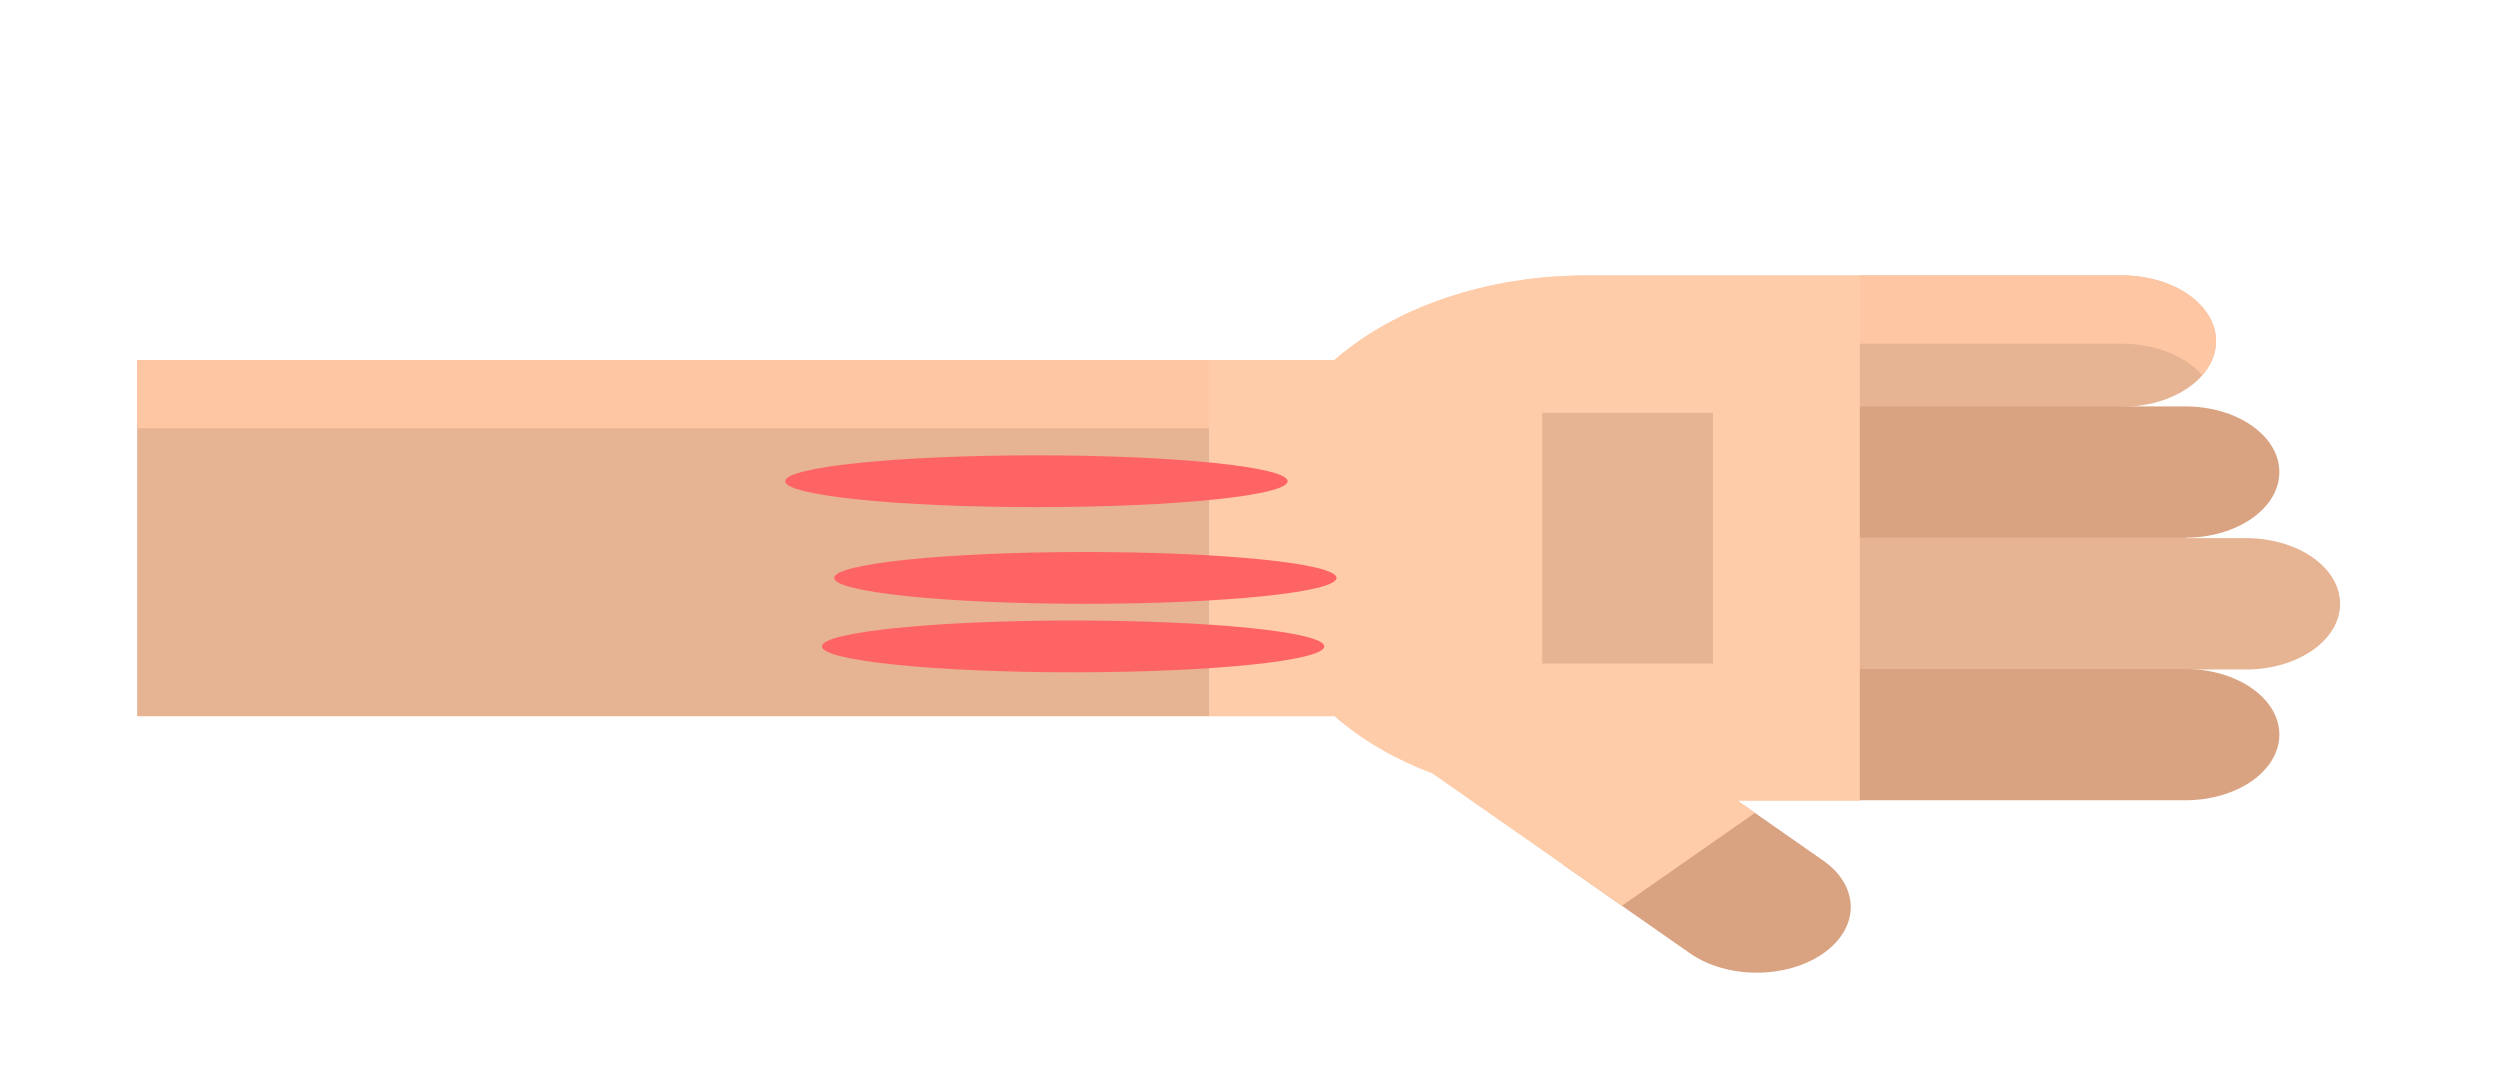 <?xml version="1.0" encoding="UTF-8" standalone="no"?>
<!-- Uploaded to: SVG Repo, www.svgrepo.com, Generator: SVG Repo Mixer Tools -->

<svg
   version="1.1"
   id="Layer_1"
   viewBox="0 0 431.258 188.385"
   xml:space="preserve"
   sodipodi:docname="bilisimonemi-saglik-karpal.svg"
   width="431.258"
   height="188.385"
   inkscape:version="1.2.2 (b0a8486541, 2022-12-01)"
   xmlns:inkscape="http://www.inkscape.org/namespaces/inkscape"
   xmlns:sodipodi="http://sodipodi.sourceforge.net/DTD/sodipodi-0.dtd"
   xmlns="http://www.w3.org/2000/svg"
   xmlns:svg="http://www.w3.org/2000/svg"><defs
   id="defs69965" /><sodipodi:namedview
   id="namedview69963"
   pagecolor="#ffffff"
   bordercolor="#000000"
   borderopacity="0.25"
   inkscape:showpageshadow="2"
   inkscape:pageopacity="0.0"
   inkscape:pagecheckerboard="0"
   inkscape:deskcolor="#d1d1d1"
   showgrid="false"
   inkscape:zoom="1.0527344"
   inkscape:cx="215.62894"
   inkscape:cy="23.747681"
   inkscape:window-width="1366"
   inkscape:window-height="675"
   inkscape:window-x="0"
   inkscape:window-y="0"
   inkscape:window-maximized="1"
   inkscape:current-layer="Layer_1" />
<path
   style="fill:#d9a382;stroke-width:0.62"
   d="m 314.508,164.473 v 0 c 6.336,-4.424 6.336,-11.597 0,-16.022 l -21.893,-15.287 -22.944,16.022 21.893,15.287 c 6.336,4.424 16.608,4.424 22.944,-4.6e-4 z"
   id="path69924" />
<path
   style="fill:#e6b393;stroke-width:0.62"
   d="m 295.485,126.222 h 76.553 l 5.039,-10.733 h 10.372 c 8.961,0 16.225,-5.072 16.225,-11.329 v 0 c 0,-6.257 -7.264,-11.329 -16.225,-11.329 H 377.077 L 366.043,70.173 c 8.961,0 16.225,-5.072 16.225,-11.329 0,-6.257 -7.264,-11.329 -16.225,-11.329 h -45.219 z"
   id="path69926" />
<path
   style="fill:#ffc6a3;stroke-width:0.62"
   d="m 320.824,59.289 h 45.219 c 5.869,0 10.994,2.183 13.843,5.443 1.501,-1.717 2.382,-3.727 2.382,-5.886 0,-6.257 -7.264,-11.329 -16.225,-11.329 h -45.219 l -25.339,78.706 h 3.79 z"
   id="path69928" />
<g
   id="g69934"
   transform="matrix(0.742,0,0,0.518,23.66,-62.765)">
	<path
   style="fill:#d9a382"
   d="m 498.025,365.812 v 0 c 0,-12.073 -9.787,-21.86 -21.86,-21.86 h -75.79 l -34.074,20.709 34.074,23.009 h 75.79 c 12.073,0.002 21.86,-9.784 21.86,-21.858 z"
   id="path69930" />
	<path
   style="fill:#d9a382"
   d="m 498.025,278.373 c 0,-12.073 -9.787,-21.86 -21.86,-21.86 H 366.301 v 43.719 h 109.864 c 12.073,10e-4 21.86,-9.786 21.86,-21.859 z"
   id="path69932" />
</g>



<rect
   y="62.109"
   style="fill:#e6b393;stroke-width:0.62"
   width="185.009"
   height="61.442"
   id="rect69942"
   x="23.66" />
<rect
   y="62.109"
   style="fill:#ffc6a3;stroke-width:0.62"
   width="185.009"
   height="11.773"
   id="rect69944"
   x="23.66" />
<path
   style="fill:#ffccaa;stroke-width:0.62"
   d="m 279.785,156.249 22.946,-16.022 -2.98,-2.081 H 320.826 V 47.517 h -47.197 c -16.901,0 -32.883,5.371 -43.427,14.593 v 0 H 208.67 V 123.554 h 21.531 v 0 c 4.694,4.105 10.469,7.442 16.919,9.886 z"
   id="path69946" />
<path
   style="fill:#ffccaa;stroke-width:0.62"
   d="m 273.628,47.517 c -16.901,0 -32.883,5.371 -43.427,14.593 v 0 h -21.532 v 11.773 h 21.532 v 0 c 10.545,-9.223 26.527,-14.593 43.427,-14.593 h 47.197 V 47.517 Z"
   id="path69948" />



<ellipse
   style="fill:#ff6465;stroke-width:1.614"
   cx="178.788"
   cy="83.013"
   id="circle69956"
   rx="43.332"
   ry="4.469" /><ellipse
   style="fill:#ff6465;stroke-width:1.614"
   cx="185.113"
   cy="111.506"
   id="circle69956-2"
   rx="43.332"
   ry="4.469" /><ellipse
   style="fill:#ff6465;stroke-width:1.614"
   cx="187.228"
   cy="99.691"
   id="circle69956-28"
   rx="43.332"
   ry="4.469" />

<rect
   x="266.045"
   y="71.198"
   style="fill:#e6b393;stroke-width:0.62"
   width="29.441"
   height="43.265"
   id="rect69960" />
</svg>
